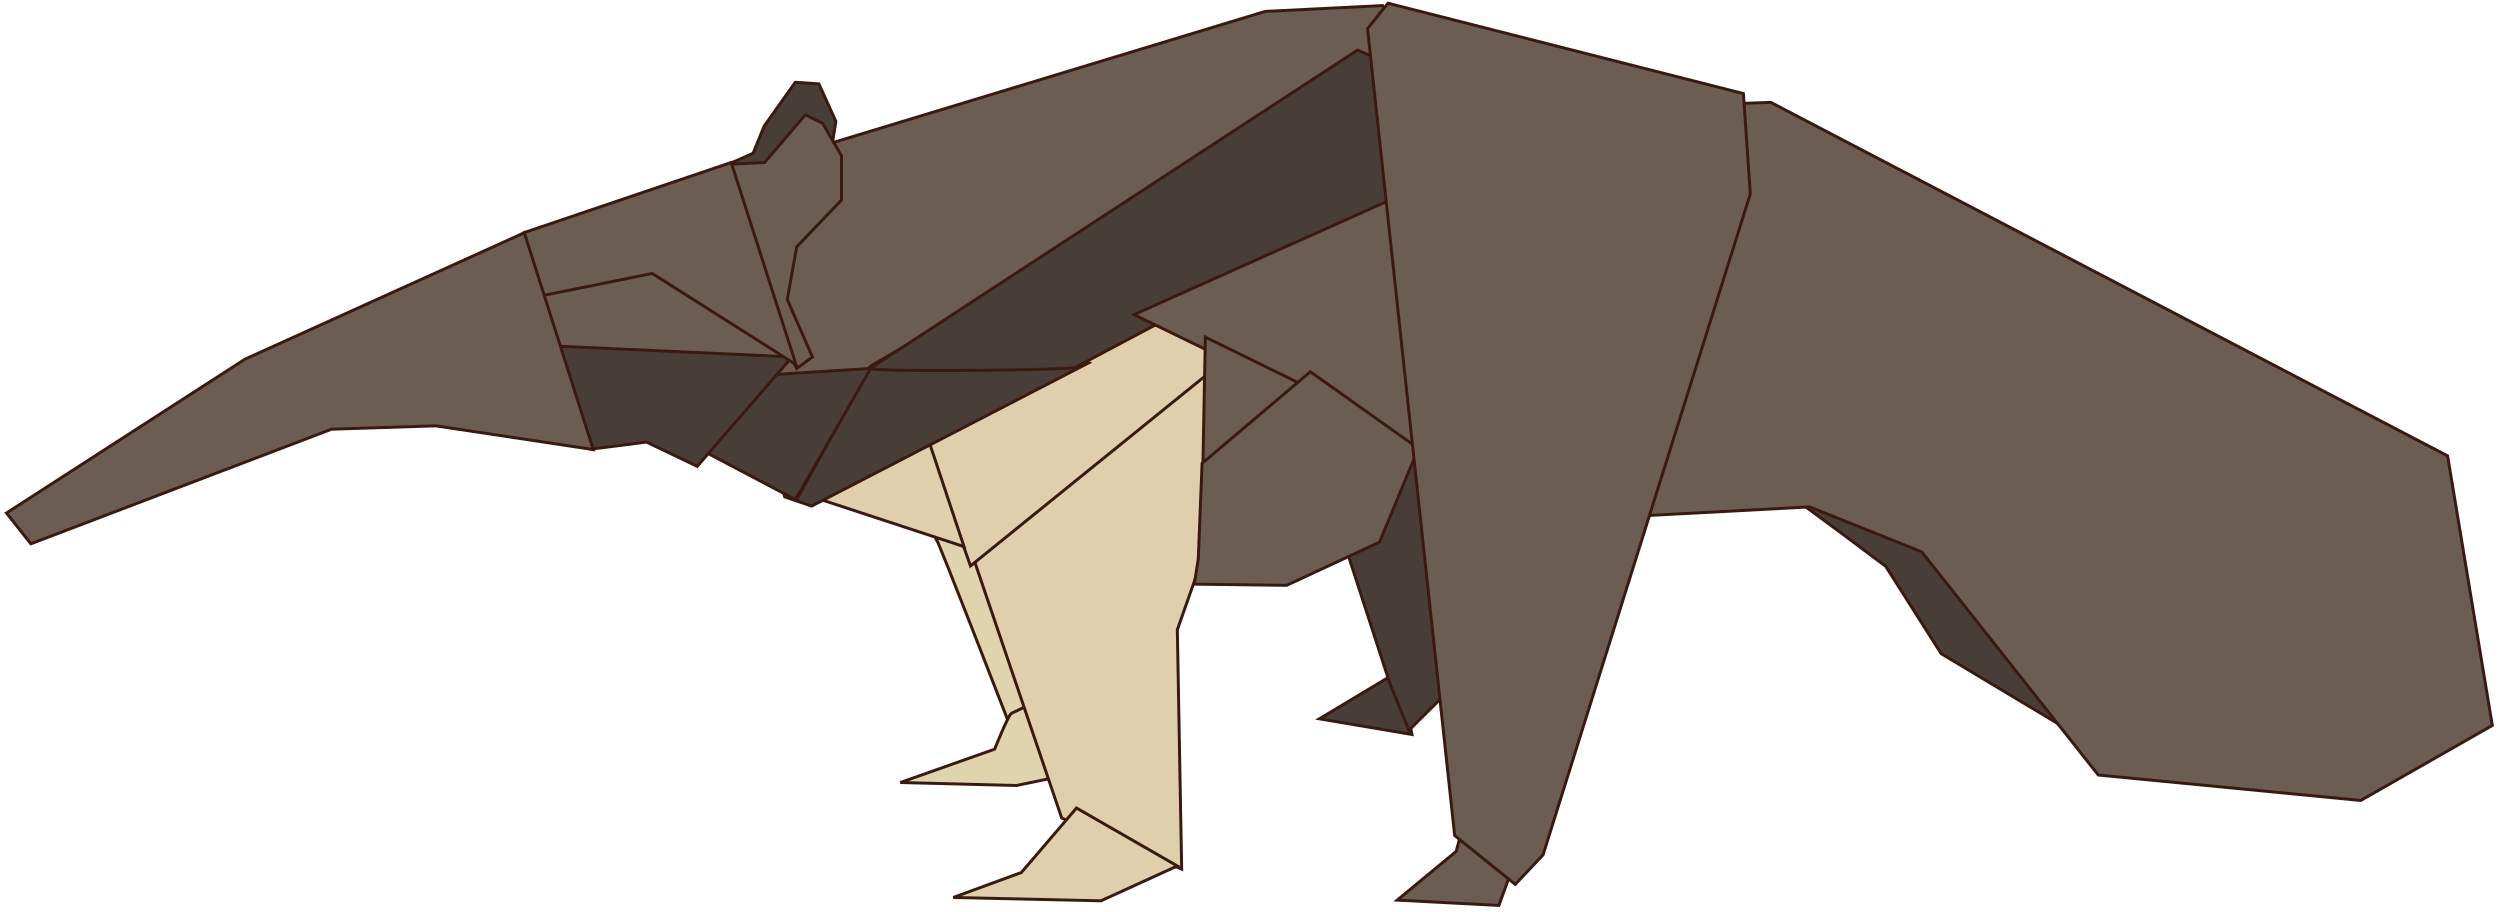 <svg width="222" height="81" viewBox="0 0 222 81" fill="none" xmlns="http://www.w3.org/2000/svg">
<path d="M158.874 43.981C159.986 44.675 167.451 50.29 167.451 50.29L172.375 58.043L185.127 65.692C185.127 65.692 172.261 45.312 172.012 45.34C171.762 45.368 158.874 43.981 158.874 43.981Z" fill="#483E37" stroke="#3A1A10" stroke-width="0.265"/>
<path d="M144.352 45.884L153.224 9.23L157.24 9.089L217.347 40.484L221.318 64.417L209.632 71.082L186.329 68.823L170.65 49.006L160.689 45.012L144.352 45.884Z" fill="#6C5D53" stroke="#3A1A10" stroke-width="0.265"/>
<path d="M117.158 63.831L124.069 59.683L125.068 63.686L125.385 65.224L117.158 63.831Z" fill="#483E37" stroke="#3A1A10" stroke-width="0.265"/>
<path d="M123.411 60.677L119.214 47.74L127.269 36.463L128.539 61.446L125.113 64.849L123.411 60.677Z" fill="#483E37" stroke="#3A1A10" stroke-width="0.265"/>
<path d="M83.144 47.877C83.368 48.129 89.594 64.21 89.594 64.21L92.642 62.964L86.449 46.16L83.144 47.877Z" fill="#DFD4AD" stroke="#3A1A10" stroke-width="0.265"/>
<path d="M89.802 63.355C89.529 63.508 88.326 66.524 88.326 66.524L79.951 69.487L90.268 69.752L94.311 68.91C94.311 68.91 94.439 61.453 94.198 61.386C93.958 61.32 89.802 63.355 89.802 63.355H89.802Z" fill="#DFD4AD" stroke="#3A1A10" stroke-width="0.265"/>
<path d="M86.577 49.958L94.279 72.642L104.932 77.176L104.547 55.924L113.757 29.707L102.108 32.226L86.577 49.958Z" fill="#E0CFAC" stroke="#3A1A10" stroke-width="0.265"/>
<path d="M82.149 38.795L103.825 27.188L107.868 29.031L107.692 32.843L86.177 50.253L82.149 38.795Z" fill="#E0CFAC" stroke="#3A1A10" stroke-width="0.265"/>
<path d="M84.652 79.695L90.701 77.475L95.594 71.754L104.547 76.898L97.76 79.993L84.652 79.695Z" fill="#E0CFAC" stroke="#3A1A10" stroke-width="0.265"/>
<path d="M72.298 44.169L85.603 48.54L82.037 37.825L72.298 44.169Z" fill="#E0CFAC" stroke="#3A1A10" stroke-width="0.265"/>
<path d="M69.683 44.125L72.073 44.941L96.686 32.213L81.828 25.558L68.72 40.579L69.683 44.125Z" fill="#483E37" stroke="#3A1A10" stroke-width="0.265"/>
<path d="M60.794 16.658L112.345 1.014L122.774 0.497L123.801 2.022L123.512 5.582L77.272 32.527L70.725 44.4L60.794 39.01V16.658Z" fill="#6C5D53" stroke="#3A1A10" stroke-width="0.265"/>
<path d="M77.237 32.738C78.649 33.063 95.065 32.856 95.482 32.624C95.899 32.392 123.721 17.67 123.721 17.67L123.047 15.343L124.314 8.847L123.528 5.705L120.544 4.452L77.237 32.738Z" fill="#483E37" stroke="#3A1A10" stroke-width="0.265"/>
<path d="M100.697 27.938L125.79 40.128L123.753 17.617L100.697 27.938Z" fill="#6C5D53" stroke="#3A1A10" stroke-width="0.265"/>
<path d="M107.034 29.937C107.002 31.216 106.794 42.479 106.794 42.479L120.704 36.639L107.034 29.937Z" fill="#6C5D53" stroke="#3A1A10" stroke-width="0.265"/>
<path d="M106.745 41.146L106.409 49.605L106.056 51.872L114.254 51.978L122.501 48.14L125.951 39.821L116.356 33.013L106.745 41.146Z" fill="#6C5D53" stroke="#3A1A10" stroke-width="0.265"/>
<path d="M77.313 32.718L61.916 33.688L61.092 39.332L70.643 44.359L77.313 32.718Z" fill="#483E37" stroke="#3A1A10" stroke-width="0.265"/>
<path d="M124.069 79.932L129.311 75.601L130.037 72.901L134.302 77.101L133.1 80.401L124.069 79.932Z" fill="#6C5D53" stroke="#3A1A10" stroke-width="0.265"/>
<path d="M121.437 2.546L123.252 0.286L154.815 8.311L155.427 17.217L137.025 75.91L134.552 78.535L129.174 74.195L121.437 2.546Z" fill="#6C5D53" stroke="#3A1A10" stroke-width="0.265"/>
<path d="M64.777 14.534L66.879 13.606L67.858 11.2L70.617 7.309L72.719 7.448L74.227 10.783L73.794 13.467L66.478 16.006L64.777 14.534Z" fill="#483E37" stroke="#3A1A10" stroke-width="0.265"/>
<path d="M49.687 33.4L69.935 31.875L62.859 22.834L46.156 26.049L49.687 33.4Z" fill="#6C5D53" stroke="#3A1A10" stroke-width="0.265"/>
<path d="M52.42 39.878C52.934 39.845 57.404 39.253 57.404 39.253L61.913 41.414L70.336 31.696L48.443 30.689L52.42 39.878Z" fill="#483E37" stroke="#3A1A10" stroke-width="0.265"/>
<path d="M64.857 14.581L67.89 14.435L71.516 10.199L73.056 10.955L74.725 13.845V17.756L70.746 21.919L69.911 26.599L72.142 31.703L70.746 32.724L62.531 16.775L64.857 14.581Z" fill="#6C5D53" stroke="#3A1A10" stroke-width="0.265"/>
<path d="M46.51 20.666L64.929 14.428L70.689 32.379L57.917 24.285L46.446 26.594L44.543 22.522L46.51 20.666Z" fill="#6C5D53" stroke="#3A1A10" stroke-width="0.265"/>
<path d="M0.574 45.557L21.753 31.895L46.558 20.666L52.684 39.922L38.696 37.815L29.438 38.113L2.74 48.288L0.574 45.557Z" fill="#6C5D53" stroke="#3A1A10" stroke-width="0.265"/>
</svg>
